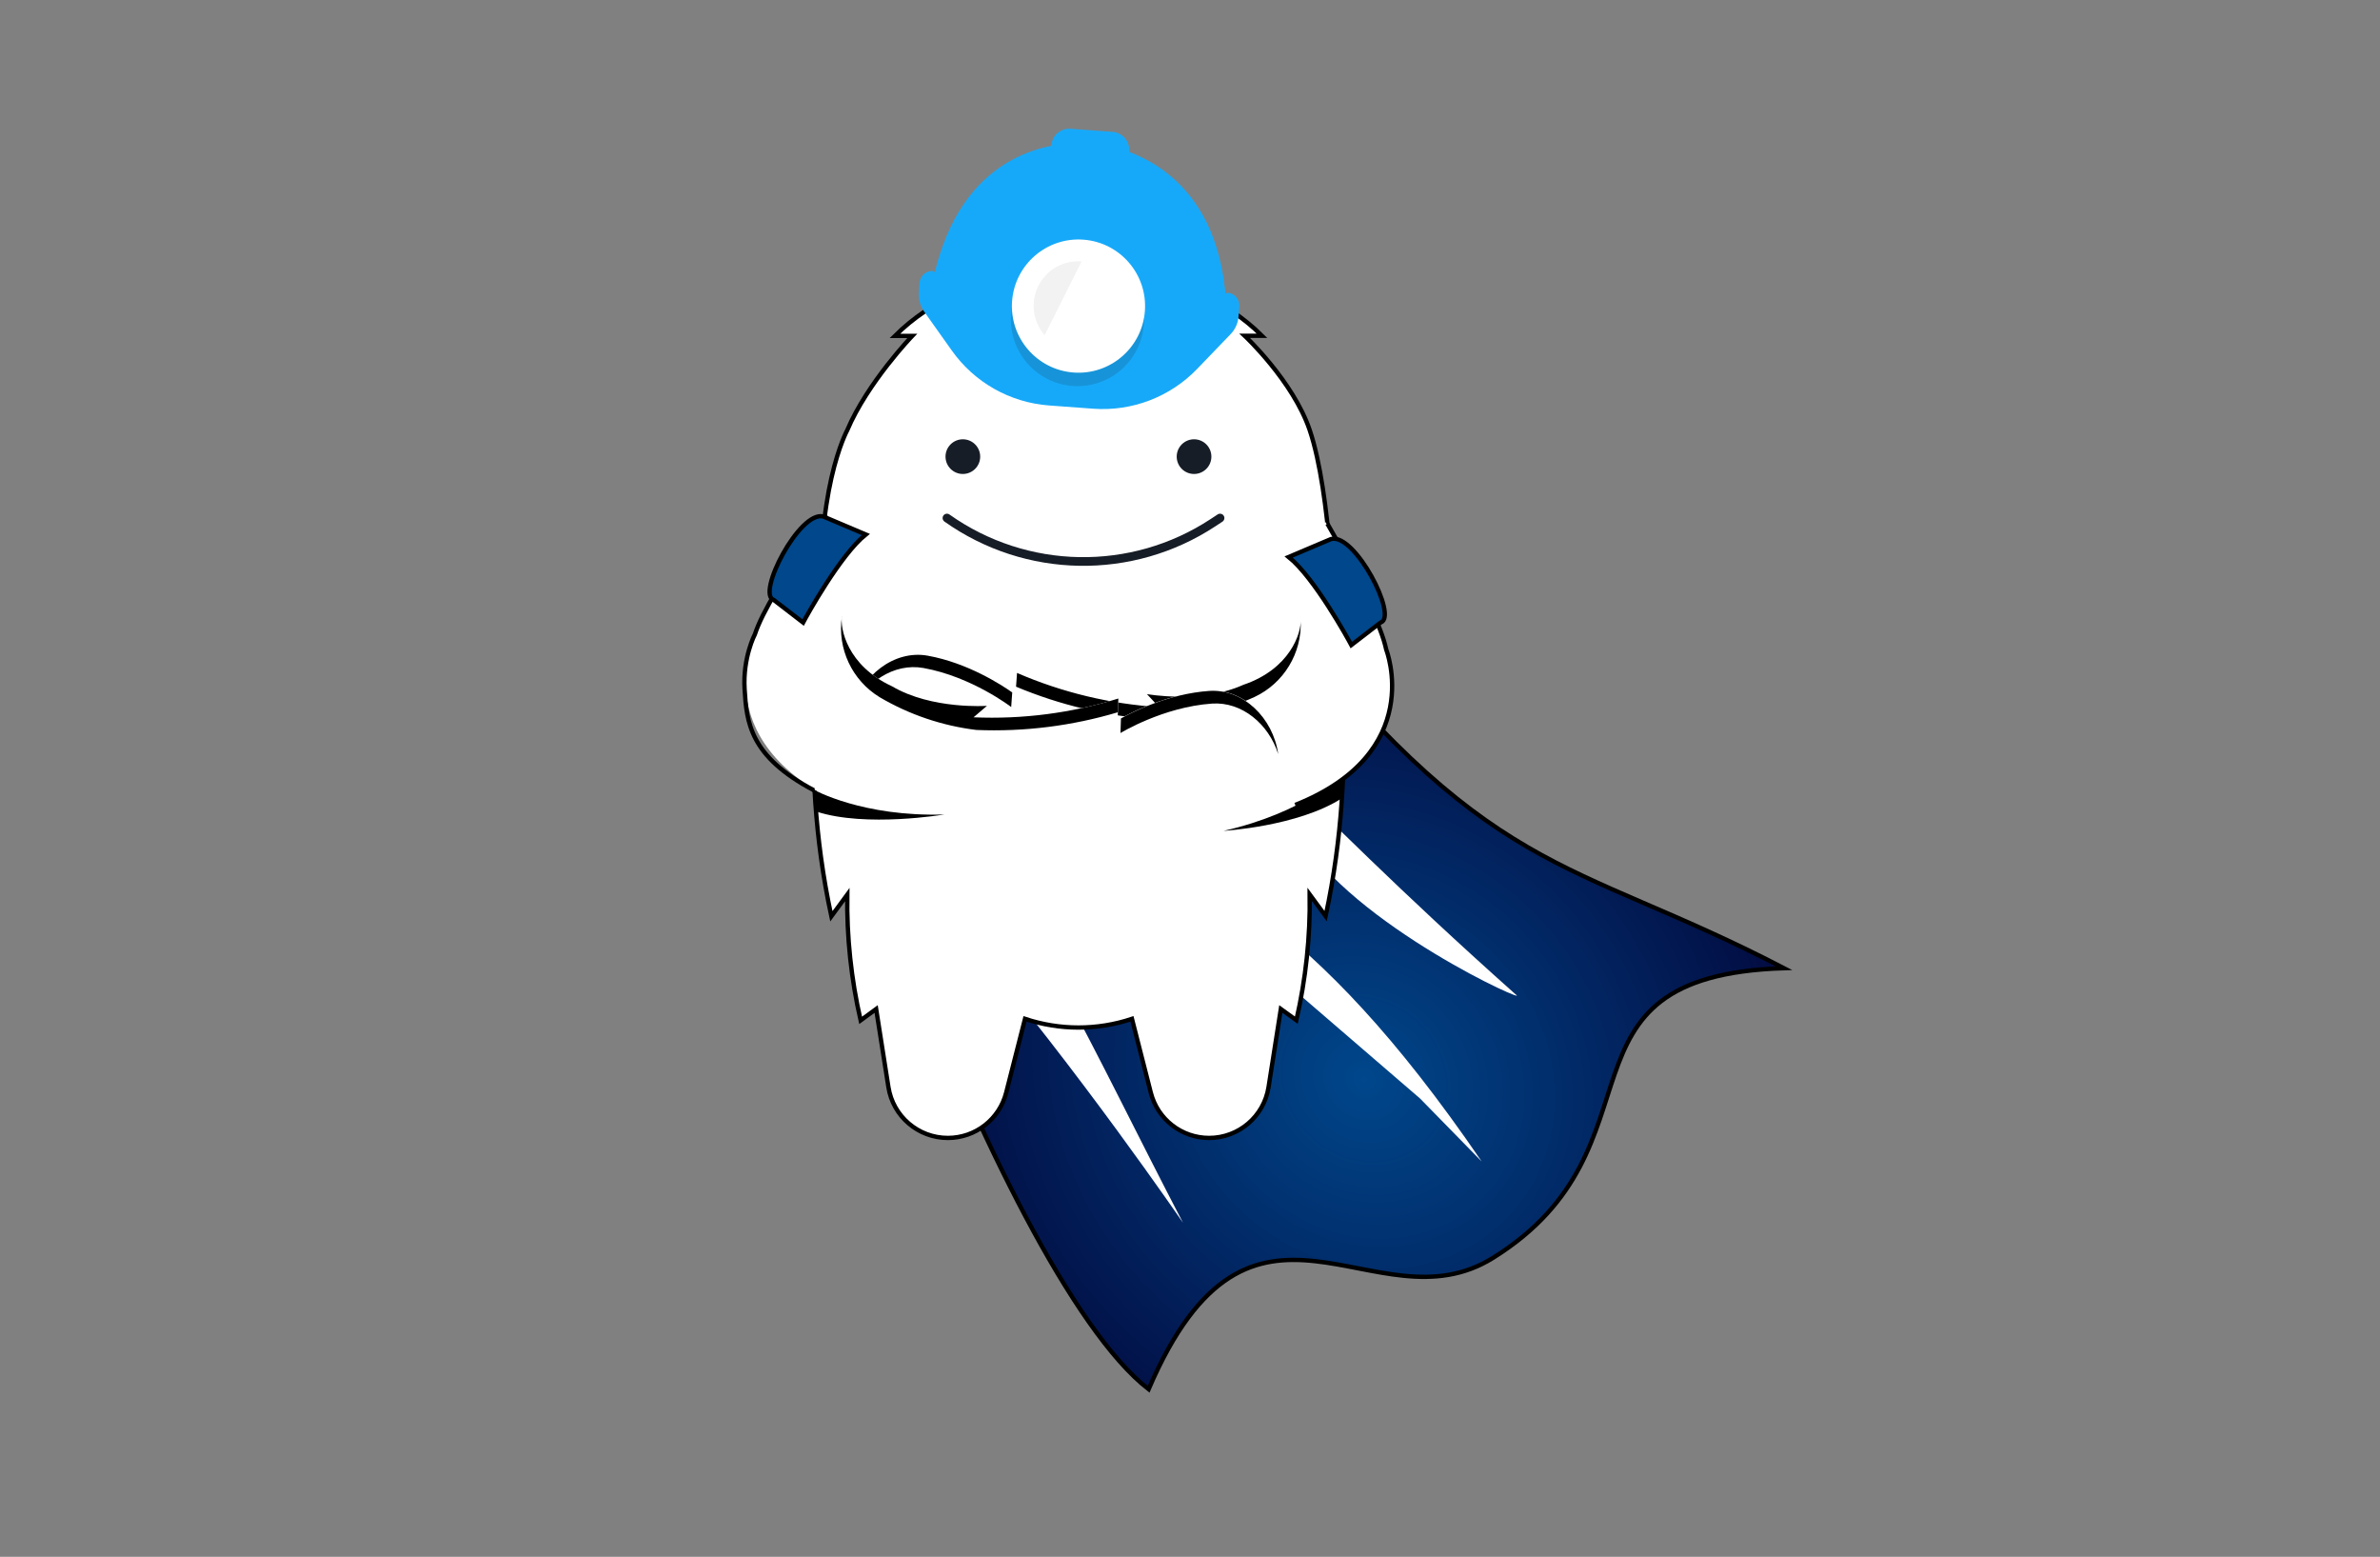 <svg xmlns="http://www.w3.org/2000/svg" width="549" height="359" viewBox="476 304 549 359"><rect x="476" y="304" width="549" height="359" fill="#808080" stroke="none"/><desc>Created with Sketch.</desc><defs><linearGradient id="linearGradient-13" x1="64.54" x2="64.54" y1="-39.06" y2="-70.06"><stop offset="0" stop-color="#17A9F9"/><stop offset="1" stop-color="#26D8E2"/></linearGradient><linearGradient id="linearGradient-14" x1="64.54" x2="64.54" y1="-6.06" y2="-35.06"><stop offset="0" stop-color="#17A9F9"/><stop offset="1" stop-color="#26D8E2"/></linearGradient><pattern id="pattern-0" width="20" height="20" x="0" y="0" patternUnits="userSpaceOnUse" viewBox="0 0 100 100"><path d="M 0 0 L 50 0 L 50 100 L 0 100 Z" style="fill:#000"/></pattern><radialGradient id="gradient-0" cx="777.302" cy="529.965" r="111.254" gradientTransform="matrix(0.68, -0.713, 0.785, 0.749, -167.322, 687.358)" gradientUnits="userSpaceOnUse"><stop offset="0" style="stop-color:#00478b"/><stop offset="1" style="stop-color:#030438"/></radialGradient></defs><g><path d="M 727.465 601.523 C 692.508 574.538 639.1 420.004 652.555 420.004 L 754.528 418.215 C 806.358 484.76 823.557 478.244 874.026 504.43 C 818.04 506.222 848.215 545.548 806.86 571.259 C 779.594 588.211 751.244 546.176 727.465 601.523 Z" transform="matrix(1, 0, 0, 1, 13.493, 22.834)" style="stroke:#000;fill:url(#gradient-0)"/><path d="M 762.056 473.487 C 774.441 494.6 816.412 513.413 812.1 510.459 C 757.188 461.562 747.545 444.056 715.11 425.698 L 762.056 473.487 Z" transform="matrix(1, 0, 0, 1, 13.493, 22.834)" style="fill:#fff"/><path d="M 790.098 534.503 L 804.301 549.019 C 764.382 490.648 739.946 483.784 708.621 464.317 L 790.098 534.503 Z" transform="matrix(1, 0, 0, 1, 13.493, 22.834)" style="fill:#fff"/><path d="M 686.014 498.27 C 711.095 527.608 735.452 563.254 735.379 563.116 C 714.027 522.191 700.992 491.526 679.341 468.072 C 678.867 468.04 664.893 468.869 686.014 498.27 Z" transform="matrix(1, 0, 0, 1, 13.493, 22.834)" style="fill:#fff"/></g><g transform="matrix(1, 0, 0, 1, -16.447, -24.201)"><g id="Gruntwork_Illustrations-04" fill="none" fill-rule="evenodd" stroke="none" stroke-width="1" transform="matrix(1, 0, 0, 1, 664.42, 356.88)"><path id="Shape" fill="#FFF" fill-rule="nonzero" d="M17.8,115.62 C17.8,115.62 11.8,145.62 19.8,182.62 L23.47,177.62 C23.331,187.375 24.365,197.112 26.55,206.62 L30.13,204 L32.96,222 C34.019,228.756 39.842,233.734 46.68,233.73 L46.68,233.73 C53.028,233.729 58.566,229.422 60.13,223.27 L64.47,206.27 C72.477,208.939 81.133,208.939 89.14,206.27 L93.48,223.27 C95.044,229.422 100.582,233.729 106.93,233.73 L106.93,233.73 C113.768,233.734 119.591,228.756 120.65,222 L123.48,204 L127.06,206.58 C129.245,197.072 130.279,187.335 130.14,177.58 L133.81,182.58 C141.81,145.58 135.81,115.58 135.81,115.58 C135.81,115.58 135.14,85.25 130.14,70.5 C126.3,59.18 115.14,48.75 115.14,48.75 L119.14,48.75 C110.65,40.3 99.26,36 90.43,33.9 C81.469,31.733 72.121,31.733 63.16,33.9 C54.33,36 42.95,40.3 34.46,48.78 L38.46,48.78 C38.46,48.78 28.13,59.53 23.46,70.53 C23.46,70.53 15.64,84.78 17.8,115.62 Z" style="stroke:#000"/><circle id="Oval" cx="50.13" cy="76.62" r="4" fill="#171D26" fill-rule="nonzero" style="stroke-width:2"/><circle id="Oval" cx="103.46" cy="76.62" r="4" fill="#171D26" fill-rule="nonzero" style="stroke-width:2"/><path id="Shape" stroke="#171D26" stroke-linecap="round" d="M46.46,90.78 L46.46,90.78 C64.751,103.746 89.122,104.166 107.85,91.84 L109.46,90.78" style="stroke-width:2"/><path id="Shape" fill="#FFF" fill-rule="nonzero" d="M113.41,161.18 C122.3,158.93 126.33,156.52 126.33,156.52 C156.66,144.46 147.33,120.72 147.33,120.72 C147.18,120.02 146.98,119.29 146.75,118.53 C144.92,112.65 139.28,101.14 133.75,91.67 C132.093,102.418 129.069,112.91 124.75,122.89 C122.049,125.842 118.632,128.046 114.83,129.29 C105.05,133.71 92.59,131.43 92.59,131.43 L95.38,134.43 C84.091,133.711 73.011,131.045 62.63,126.55 L62.26,131.55 C62.26,131.55 53.17,124.55 42.01,122.55 C30.85,120.55 19.88,133.89 25.64,147 C31.4,160.11 55.83,155.71 55.83,155.71 L52.83,158.82 C63.15,159.96 85.23,161.82 85.23,161.82 L82.23,164.93 C92.757,164.849 103.241,163.574 113.48,161.13" style="stroke-width:2"/><path id="Shape" fill-rule="nonzero" d="M94.4,137.22 C83.389,136.489 72.576,133.937 62.4,129.67 L62.63,126.5 C73.011,130.995 84.091,133.661 95.38,134.38 L92.59,131.38 C92.59,131.38 105.05,133.66 114.83,129.24 C125.66,125.57 128.18,117.24 128.06,114.37 L128.06,114.49 C128.362,121.946 124.171,128.859 117.42,132.04 C110.185,135.334 102.348,137.097 94.4,137.22 Z" style="fill:#000;stroke-width:2"/><path id="Shape" fill-rule="nonzero" d="M61.28,134.36 C61.28,134.36 52.19,127.36 41.03,125.36 C34.23,124.14 27.51,128.63 24.59,135.28 C26.65,127.12 34.28,121.14 42,122.52 C51.3,124.18 59.16,129.33 61.52,131 L61.28,134.36 Z" style="fill:#000;stroke-width:2"/><path id="Shape" fill="#FFF" fill-rule="nonzero" d="M 31.79 161.45 C 23.19 158.26 19.45 155.45 19.45 155.45 C 4.612 147.623 0.536 137.843 0.078 130.186 C -0.354 122.944 2.45 117.6 2.45 117.6 C 2.67 116.92 2.95 116.21 3.26 115.48 C 5.66 109.81 12.5 99 19 90.15 C 19.495 101.012 21.377 111.766 24.6 122.15 C 26.969 125.376 30.131 127.935 33.78 129.58 C 43.03 135.02 55.67 134.09 55.67 134.09 L 52.58 136.73 C 63.886 137.225 75.193 135.76 86 132.4 L 85.83 137.4 C 85.83 137.4 95.62 131.4 106.93 130.61 C 118.24 129.82 127.72 144.28 120.58 156.72 C 113.44 169.16 89.63 162.15 89.63 162.15 L 92.32 165.57 C 81.94 165.57 59.78 165.12 59.78 165.12 L 62.47 168.54 C 52.01 167.334 41.721 164.946 31.8 161.42" style="stroke-width:2"/><path id="Shape" fill-rule="nonzero" d="M53.25,139.65 C64.277,140.103 75.304,138.724 85.88,135.57 L86,132.4 C75.199,135.757 63.9,137.222 52.6,136.73 L55.69,134.09 C55.69,134.09 43,135 33.79,129.58 C23.41,124.78 21.79,116.2 22.23,113.38 L22.23,113.5 C21.131,120.882 24.558,128.205 30.93,132.09 C37.771,136.119 45.369,138.692 53.25,139.65 Z" style="fill:#000;stroke-width:2"/><path id="Shape" fill-rule="nonzero" d="M86.49,140.36 C86.49,140.36 96.28,134.36 107.59,133.57 C114.48,133.09 120.68,138.27 122.87,145.2 C121.7,136.86 114.75,130.1 106.92,130.65 C97.49,131.31 89.13,135.59 86.6,136.99 L86.49,140.36 Z" style="fill:#000;stroke-width:2"/><path id="Shape" fill-rule="nonzero" d="M15.79,153.45 C15.79,153.45 27.01,159.74 45.88,159.14 C45.88,159.14 27.77,162.2 16.35,158.47 L15.79,153.45 Z" style="fill:#000;stroke-width:2"/><path id="Shape" fill-rule="nonzero" d="M138,149.92 C138,149.92 128.68,158.79 110.26,162.92 C110.26,162.92 127.33,161.92 137.47,155.46 L138,149.92 Z" style="fill:#000;stroke-width:2"/><path id="Shape" fill="#17A9F9" fill-rule="nonzero" d="M110.81,40.46 C108.81,11.28 88.63,5.59 81.68,4.57 L81.68,4.57 C81.68,4.57 80.68,4.45 79.68,4.38 C78.68,4.31 77.68,4.28 77.68,4.28 L77.68,4.28 C69.68,4.19 49.6,6.9 43.36,35.47 C43.36,35.47 50.53,49.47 75.53,51.65 L75.53,51.65 C76.53,51.72 75.86,51.65 76.03,51.65 L76.53,51.65 L76.53,51.65 C104.46,53.45 110.81,40.46 110.81,40.46 Z" style="stroke-width:2"/><path id="Shape" d="M53.91,21.85 C53.91,21.85 58.83,29 52.4,42.22" style="stroke-width:2"/><path id="Shape" fill="url(#linearGradient-13)" fill-rule="nonzero" d="M73.818,1.33 L83.538,1.33 C85.825,1.33 87.678,3.184 87.678,5.47 L87.678,32.33 L69.678,32.33 L69.678,5.47 C69.678,4.372 70.114,3.319 70.891,2.543 C71.667,1.767 72.72,1.33 73.818,1.33 L73.818,1.33 Z" transform="translate(78.678, 16.83) rotate(4.23) translate(-78.678, -16.83)" style="stroke-width:2"/><path id="Shape" fill="url(#linearGradient-14)" fill-rule="nonzero" d="M41.16,43.11 L47.6,52.18 C52.811,59.52 61.023,64.154 70,64.82 L80.21,65.57 C89.182,66.227 97.98,62.85 104.21,56.36 L111.91,48.36 C112.974,47.25 113.618,45.804 113.73,44.27 L113.9,42.01 C114.02,40.359 112.781,38.923 111.13,38.8 L107.5,41.5 C99.209,47.671 89.046,50.799 78.72,50.36 L76.19,50.25 L73.69,50 C63.412,48.914 53.822,44.324 46.53,37 L43.34,33.8 C41.689,33.68 40.253,34.919 40.13,36.57 L40,38.8 C39.875,40.328 40.285,41.851 41.16,43.11 L41.16,43.11 Z" style="stroke-width:2"/><path id="Shape" fill="#171D26" fill-rule="nonzero" d="M75.74,56.22 C68.057,55.645 61.99,49.463 61.56,41.77 C60.293,47.636 62.557,53.702 67.358,57.303 C72.159,60.903 78.617,61.378 83.893,58.518 C89.169,55.658 92.296,49.988 91.9,44 C90.348,51.555 83.432,56.785 75.74,56.22 L75.74,56.22 Z" opacity=".15" style="stroke-width:2"/><circle id="Oval" cx="76.803" cy="41.906" r="15.36" fill="#FFF" fill-rule="nonzero" transform="translate(76.803, 41.906) rotate(-85.77) translate(-76.803, -41.906)" style="stroke-width:2"/><path id="Shape" fill="#F2F2F2" fill-rule="nonzero" d="M69,48.61 C66.252,45.468 65.679,40.974 67.551,37.243 C69.423,33.512 73.368,31.285 77.53,31.61" style="stroke-width:2"/><path id="path-1" fill-rule="nonzero" d="M 15.788 153.572 C 0.95 145.745 0.243 137.837 -0.215 130.18 C -0.647 122.937 2.157 117.593 2.157 117.593 C 2.377 116.913 2.657 116.203 2.967 115.474 C 5.367 109.804 12.207 98.993 18.707 90.143" style="stroke:#000"/><path id="path-2" fill="#FFF" fill-rule="nonzero" d="M 126.8 156.943 C 157.13 144.883 147.8 121.143 147.8 121.143 C 147.65 120.443 147.45 119.713 147.22 118.953 C 145.39 113.073 139.75 101.563 134.22 92.093" style="stroke:#000"/></g></g><path d="M 665.937 423.114 C 660.462 421.629 650.365 441.073 654.494 442.359 L 661.256 447.56 C 662.03 446.094 669.817 431.963 675.707 427.253 L 665.937 423.114 Z" style="stroke:#000;fill:#00478b"/><path d="M 788.834 451.264 C 783.358 452.749 773.261 433.305 777.39 432.019 L 784.152 426.818 C 784.925 428.284 792.713 442.415 798.603 447.125 L 788.834 451.264 Z" transform="matrix(-1, 0, 0, -1, 1571.864, 879.567)" style="stroke:#000;fill:#00478b"/></svg>